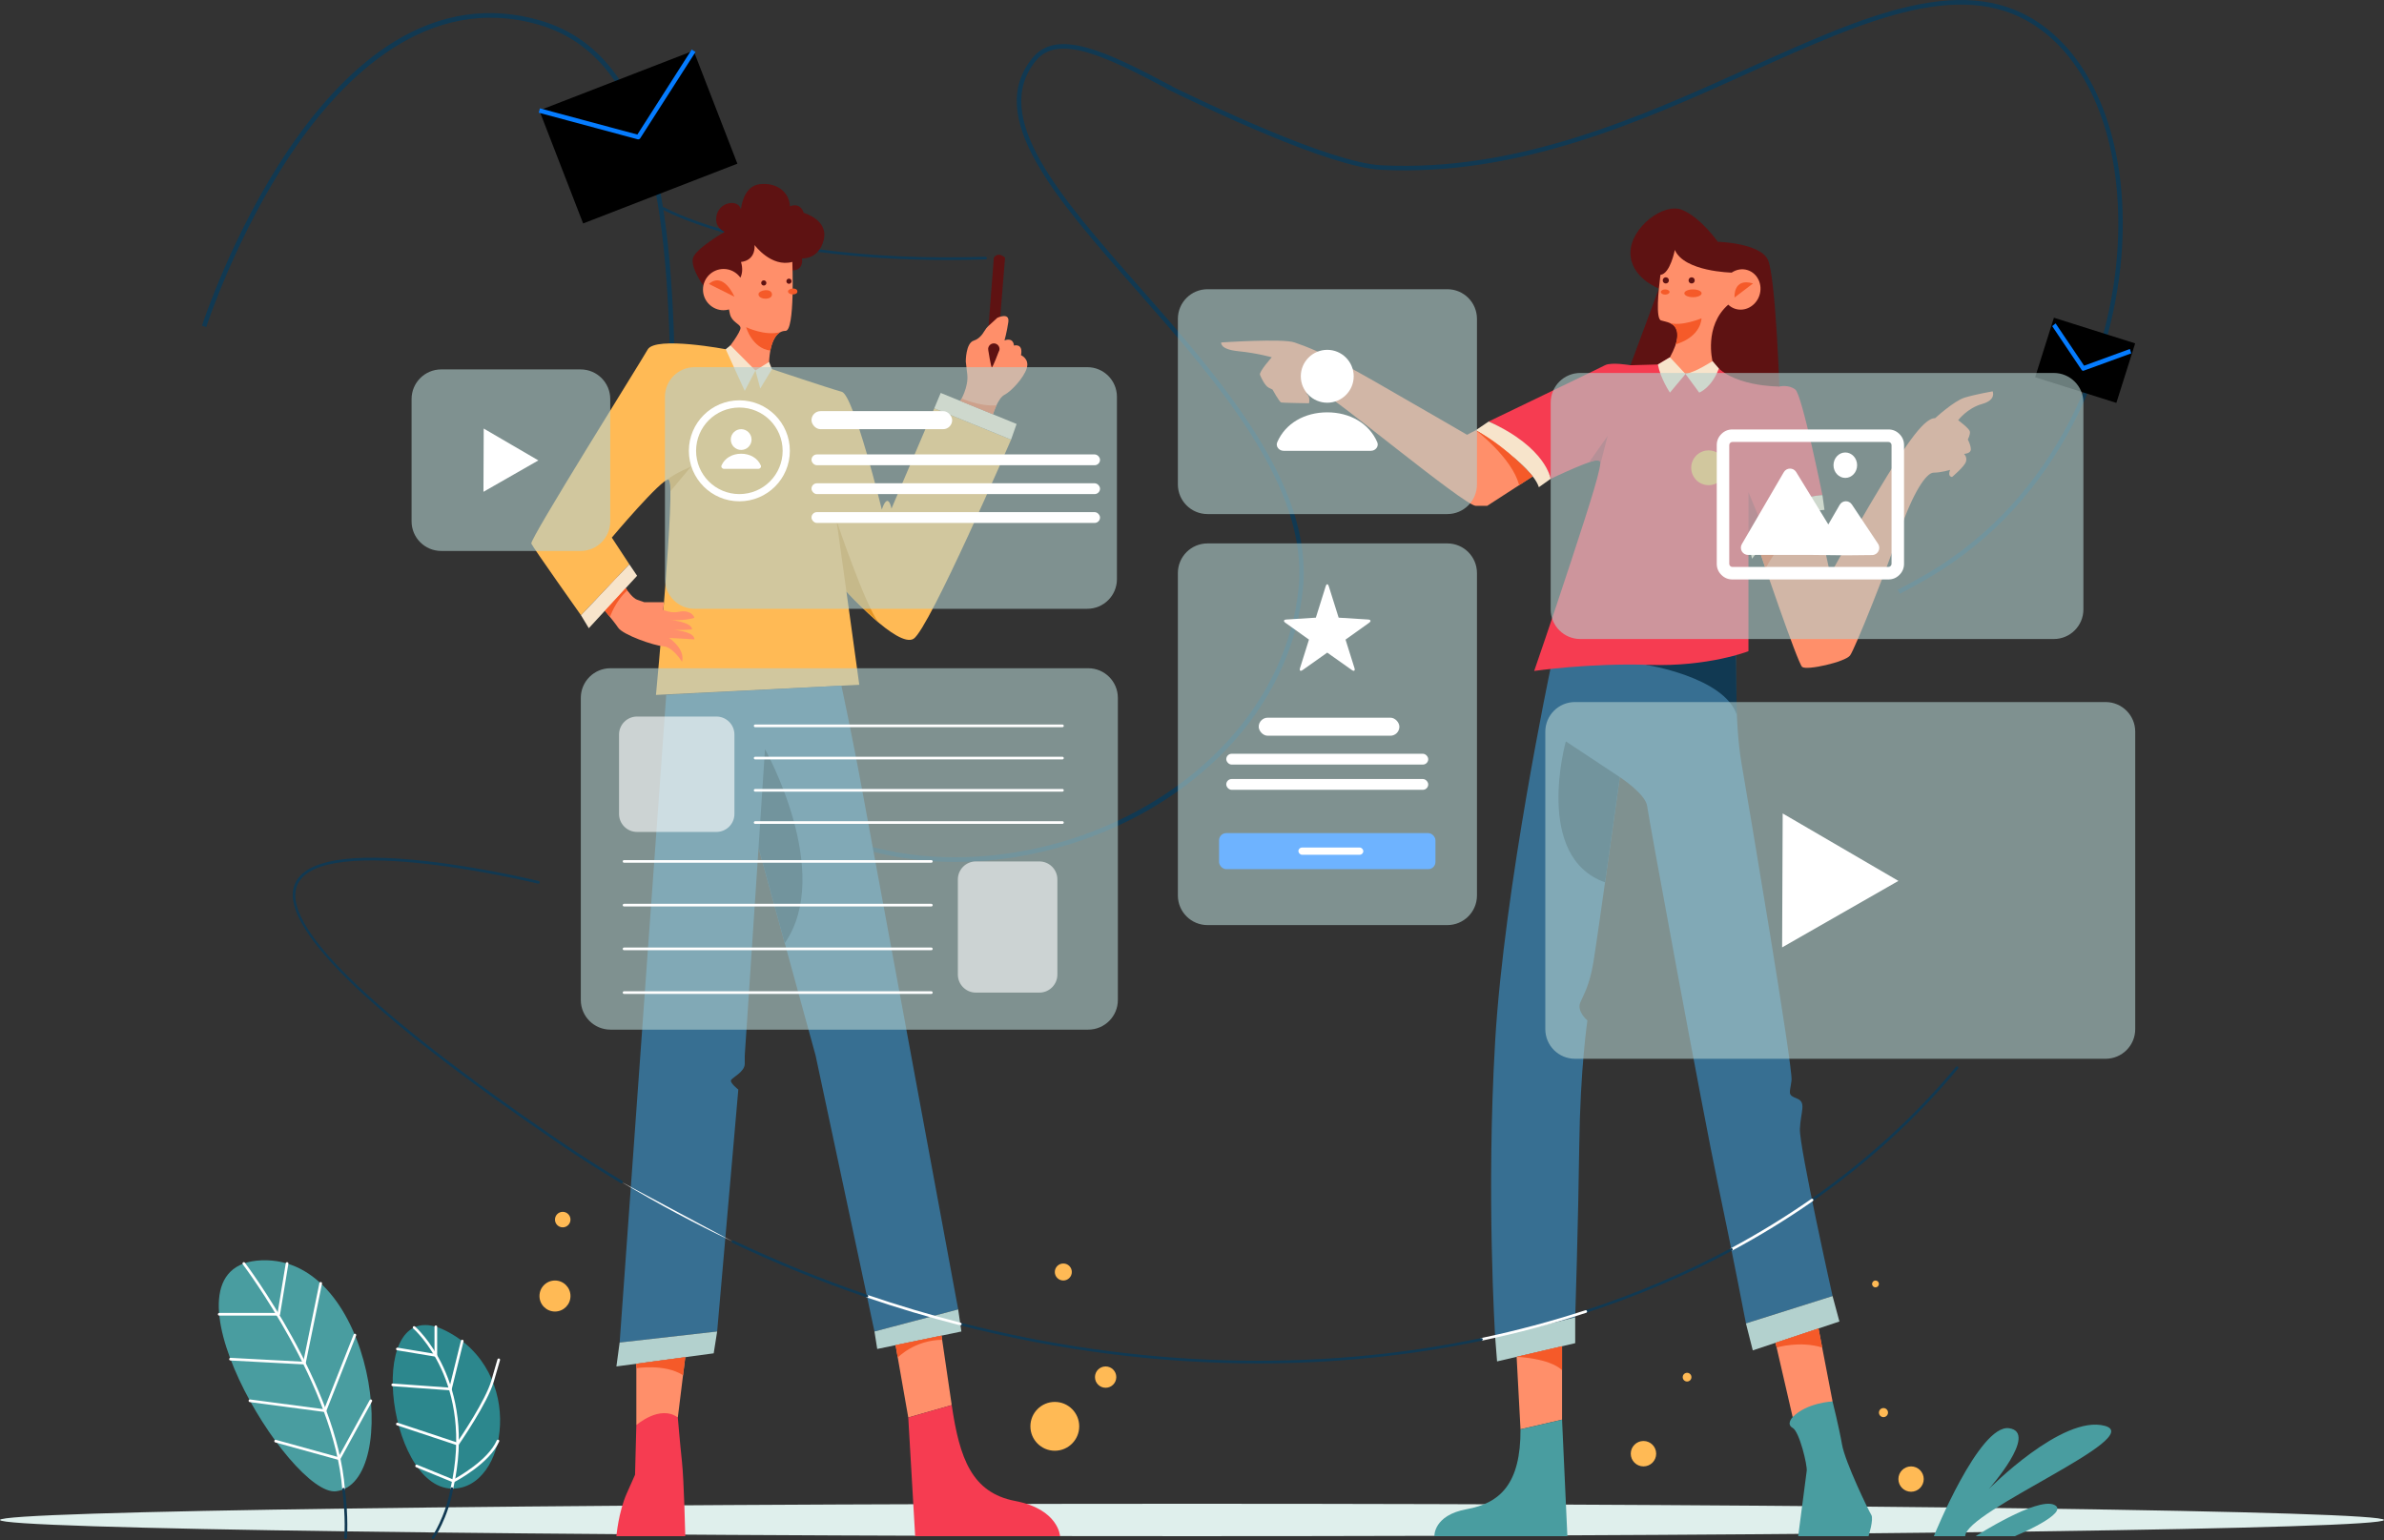 <svg width="661" height="427" viewBox="0 0 661 427" fill="none" xmlns="http://www.w3.org/2000/svg">
<rect x="0" y="0" width="661" height="427" fill="#333333" stroke="none"/>
<path d="M526.749 164.634L526.179 163.519C528.809 162.179 531.502 160.707 534.189 159.135C570.636 137.843 585.447 98.302 587.15 68.417C588.672 41.864 580.782 19.413 566.046 8.379C545.38 -7.089 517.675 5.423 485.567 19.915C455.395 33.542 421.201 48.966 383 47.087C368.321 46.361 333.411 29.481 323.447 24.627L323.998 23.5C333.862 28.303 368.616 45.121 383.057 45.835C420.945 47.714 454.988 32.333 485.029 18.775C517.493 4.121 545.536 -8.536 566.772 7.371C581.84 18.643 589.943 41.514 588.377 68.492C586.655 98.703 571.67 138.663 534.796 160.212C532.116 161.797 529.398 163.287 526.749 164.634Z" fill="#113952"/>
<path d="M265.059 239.001C258.784 239.011 252.524 238.393 246.372 237.153C228.919 233.609 213.851 224.954 202.804 212.103C197.682 206.154 193.937 197.888 191.369 186.74L192.59 186.459C195.133 197.374 198.79 205.497 203.781 211.289C229.125 240.723 268.347 241.681 296.603 232.757C332.049 221.56 356.955 194.199 360.055 163.056C362.86 134.775 337.51 105.974 315.197 80.567C292.502 54.759 272.9 32.465 286.27 16.064C293.015 7.778 306.542 14.085 324.916 23.898L324.29 25C306.454 15.475 293.353 9.306 287.21 16.859C274.51 32.465 293.785 54.39 316.105 79.772C338.618 105.372 364.132 134.386 361.27 163.212C359.648 179.526 352.346 194.894 340.153 207.676C328.799 219.575 313.85 228.661 296.942 233.978C286.632 237.266 275.881 238.96 265.059 239.001Z" fill="#113952"/>
<path d="M188.188 166.773C186.704 152.076 186.447 135.33 186.196 119.135C185.42 68.91 184.612 16.969 149.248 6.818C118.562 -1.95 95.216 21.221 80.987 42.245C65.525 65.128 57.265 90.428 57.19 90.685L56 90.296C56.081 90.046 64.392 64.57 79.954 41.543C89.116 27.985 98.967 17.909 109.231 11.584C122.125 3.643 135.696 1.633 149.574 5.615C185.896 16.024 186.679 68.434 187.462 119.116C187.712 135.286 187.969 152 189.447 166.648L188.188 166.773Z" fill="#113952"/>
<path d="M192.305 14.044L149.537 30.616L161.681 61.956L204.449 45.385L192.305 14.044Z" fill="black"/>
<path d="M176.999 38.634C176.945 38.643 176.89 38.643 176.836 38.634L149.375 31.25L149.701 30.042L176.717 37.306L191.784 13.741L192.836 14.411L177.525 38.321C177.471 38.414 177.395 38.491 177.303 38.546C177.21 38.601 177.106 38.631 176.999 38.634Z" fill="#057CFF"/>
<path d="M592.005 95.209L569.48 88.096L564.269 104.599L586.793 111.712L592.005 95.209Z" fill="black"/>
<path d="M577.626 102.824C577.532 102.823 577.44 102.799 577.357 102.752C577.274 102.705 577.203 102.638 577.149 102.556L568.996 90.426L569.95 89.672L577.844 101.394L590.538 96.765L590.915 97.978L577.814 102.753C577.755 102.788 577.692 102.812 577.626 102.824Z" fill="#057CFF"/>
<path d="M330.5 425.945C513.03 425.945 661 423.933 661 421.452C661 418.97 513.03 416.959 330.5 416.959C147.97 416.959 0 418.97 0 421.452C0 423.933 147.97 425.945 330.5 425.945Z" fill="#DFEFEC"/>
<path d="M292.462 402.255C296.2 402.255 299.23 399.225 299.23 395.487C299.23 391.749 296.2 388.718 292.462 388.718C288.724 388.718 285.693 391.749 285.693 395.487C285.693 399.225 288.724 402.255 292.462 402.255Z" fill="#FFBA55"/>
<path d="M306.552 384.795C308.184 384.795 309.508 383.472 309.508 381.839C309.508 380.207 308.184 378.883 306.552 378.883C304.919 378.883 303.596 380.207 303.596 381.839C303.596 383.472 304.919 384.795 306.552 384.795Z" fill="#FFBA55"/>
<path d="M294.821 355.053C296.123 355.053 297.178 353.998 297.178 352.695C297.178 351.393 296.123 350.338 294.821 350.338C293.518 350.338 292.463 351.393 292.463 352.695C292.463 353.998 293.518 355.053 294.821 355.053Z" fill="#FFBA55"/>
<path d="M153.876 363.657C156.251 363.657 158.176 361.731 158.176 359.357C158.176 356.982 156.251 355.057 153.876 355.057C151.501 355.057 149.576 356.982 149.576 359.357C149.576 361.731 151.501 363.657 153.876 363.657Z" fill="#FFBA55"/>
<path d="M156.025 340.314C157.212 340.314 158.175 339.352 158.175 338.164C158.175 336.977 157.212 336.014 156.025 336.014C154.838 336.014 153.875 336.977 153.875 338.164C153.875 339.352 154.838 340.314 156.025 340.314Z" fill="#FFBA55"/>
<path d="M455.678 406.599C457.624 406.599 459.201 405.021 459.201 403.076C459.201 401.13 457.624 399.552 455.678 399.552C453.732 399.552 452.154 401.13 452.154 403.076C452.154 405.021 453.732 406.599 455.678 406.599Z" fill="#FFBA55"/>
<path d="M467.768 383.064C468.437 383.064 468.978 382.523 468.978 381.855C468.978 381.186 468.437 380.645 467.768 380.645C467.1 380.645 466.559 381.186 466.559 381.855C466.559 382.523 467.1 383.064 467.768 383.064Z" fill="#FFBA55"/>
<path d="M520.005 356.958C520.53 356.958 520.956 356.532 520.956 356.007C520.956 355.482 520.53 355.057 520.005 355.057C519.48 355.057 519.055 355.482 519.055 356.007C519.055 356.532 519.48 356.958 520.005 356.958Z" fill="#FFBA55"/>
<path d="M522.221 392.937C522.916 392.937 523.48 392.373 523.48 391.678C523.48 390.983 522.916 390.42 522.221 390.42C521.526 390.42 520.963 390.983 520.963 391.678C520.963 392.373 521.526 392.937 522.221 392.937Z" fill="#FFBA55"/>
<path d="M529.872 413.626C531.813 413.626 533.385 412.053 533.385 410.113C533.385 408.173 531.813 406.6 529.872 406.6C527.932 406.6 526.359 408.173 526.359 410.113C526.359 412.053 527.932 413.626 529.872 413.626Z" fill="#FFBA55"/>
<path d="M93.195 413.491C111.642 411.228 103.883 348.267 72.532 349.455C41.182 350.642 80.371 415.065 93.195 413.491Z" fill="#499DA0"/>
<path d="M125.283 412.756C140.788 413.032 146.005 380.071 123.442 368.908C100.88 357.746 106.937 412.431 125.283 412.756Z" fill="#2C878D"/>
<path d="M95.263 413.301C95.072 413.301 94.911 413.154 94.896 412.961C92.72 384.258 67.564 350.896 67.309 350.561C67.187 350.399 67.218 350.168 67.38 350.046C67.539 349.922 67.773 349.954 67.897 350.115C68.152 350.451 93.439 383.982 95.63 412.903C95.646 413.106 95.493 413.283 95.291 413.3C95.282 413.301 95.272 413.301 95.263 413.301Z" fill="white"/>
<path d="M125.281 413.125C125.253 413.125 125.226 413.122 125.198 413.116C124.999 413.072 124.875 412.873 124.921 412.675C131.623 383.22 114.749 368.509 114.576 368.364C114.423 368.233 114.402 368.001 114.535 367.844C114.666 367.69 114.899 367.672 115.055 367.802C115.229 367.95 132.439 382.952 125.642 412.839C125.602 413.01 125.45 413.125 125.281 413.125Z" fill="white"/>
<path d="M77.283 364.785H60.779C60.575 364.785 60.41 364.62 60.41 364.417C60.41 364.213 60.575 364.048 60.779 364.048H76.97L79.234 350.279C79.266 350.077 79.449 349.942 79.658 349.975C79.859 350.008 79.996 350.198 79.962 350.398L77.647 364.476C77.617 364.654 77.463 364.785 77.283 364.785Z" fill="white"/>
<path d="M84.395 378.326C84.389 378.326 84.382 378.326 84.374 378.326L63.891 377.234C63.688 377.224 63.533 377.05 63.544 376.847C63.555 376.645 63.701 376.49 63.932 376.499L84.099 377.573L88.562 355.765C88.603 355.567 88.802 355.435 88.997 355.478C89.197 355.519 89.325 355.714 89.284 355.913L84.757 378.031C84.72 378.204 84.569 378.326 84.395 378.326Z" fill="white"/>
<path d="M90.115 391.521C90.098 391.521 90.084 391.521 90.066 391.518L69.246 388.768C69.044 388.742 68.904 388.556 68.929 388.354C68.955 388.152 69.126 388.004 69.343 388.038L89.877 390.749L98.051 370.047C98.126 369.858 98.337 369.761 98.529 369.839C98.719 369.914 98.81 370.128 98.737 370.316L90.458 391.285C90.4 391.43 90.265 391.521 90.115 391.521Z" fill="white"/>
<path d="M94.025 404.826C93.993 404.826 93.959 404.822 93.928 404.813L76.322 399.949C76.126 399.894 76.011 399.691 76.064 399.495C76.118 399.3 76.314 399.182 76.518 399.237L93.844 404.025L102.497 388.226C102.594 388.046 102.823 387.983 102.998 388.08C103.176 388.178 103.241 388.402 103.145 388.58L94.351 404.633C94.282 404.756 94.156 404.826 94.025 404.826Z" fill="white"/>
<path d="M120.845 376.178C120.824 376.178 120.805 376.177 120.784 376.174L110.121 374.405C109.921 374.373 109.784 374.183 109.818 373.981C109.852 373.779 110.045 373.644 110.242 373.677L120.476 375.374V367.877C120.476 367.674 120.641 367.509 120.845 367.509C121.048 367.509 121.213 367.674 121.213 367.877V375.808C121.213 375.916 121.166 376.019 121.083 376.09C121.015 376.149 120.93 376.178 120.845 376.178Z" fill="white"/>
<path d="M124.882 385.511C124.873 385.511 124.865 385.511 124.856 385.511L108.863 384.358C108.66 384.344 108.508 384.167 108.522 383.963C108.537 383.762 108.714 383.608 108.916 383.623L124.599 384.753L127.801 371.759C127.85 371.563 128.055 371.442 128.248 371.489C128.447 371.538 128.566 371.737 128.519 371.936L125.242 385.232C125.199 385.396 125.05 385.511 124.882 385.511Z" fill="white"/>
<path d="M126.875 400.768C126.837 400.768 126.797 400.762 126.759 400.749L110.065 395.204C109.872 395.14 109.767 394.931 109.832 394.738C109.898 394.545 110.106 394.44 110.297 394.504L126.728 399.962C127.848 398.319 134.654 388.213 136.208 382.865L137.929 376.938C137.986 376.742 138.198 376.632 138.386 376.688C138.582 376.745 138.693 376.949 138.637 377.145L136.916 383.071C135.198 388.988 127.505 400.137 127.179 400.607C127.11 400.71 126.995 400.768 126.875 400.768Z" fill="white"/>
<path d="M125.717 411.022C125.67 411.022 125.622 411.013 125.577 410.994L115.369 406.824C115.181 406.747 115.092 406.532 115.167 406.343C115.245 406.156 115.456 406.063 115.648 406.141L125.695 410.245C126.916 409.588 135.294 404.926 137.731 399.401C137.814 399.215 138.036 399.13 138.216 399.214C138.403 399.297 138.487 399.513 138.404 399.7C135.68 405.872 126.281 410.774 125.883 410.981C125.833 411.009 125.774 411.022 125.717 411.022Z" fill="white"/>
<path d="M95.823 426.745C95.813 426.745 95.801 426.745 95.791 426.744C95.589 426.726 95.44 426.546 95.456 426.344C95.461 426.29 95.928 420.795 94.892 412.985C94.865 412.783 95.007 412.599 95.209 412.571C95.421 412.543 95.596 412.687 95.623 412.888C96.669 420.785 96.195 426.353 96.19 426.409C96.172 426.601 96.012 426.745 95.823 426.745Z" fill="#113952"/>
<path d="M120.047 426.744C119.975 426.744 119.901 426.723 119.838 426.679C119.67 426.564 119.627 426.334 119.743 426.166C119.782 426.112 123.557 420.565 124.916 412.695C124.948 412.496 125.131 412.357 125.342 412.394C125.542 412.429 125.676 412.62 125.641 412.82C124.256 420.857 120.39 426.529 120.35 426.585C120.278 426.688 120.163 426.744 120.047 426.744Z" fill="#113952"/>
<path d="M429.941 185.176C429.941 185.176 417.09 246.019 414.561 288.578C412.033 331.136 414.561 370.745 414.561 370.745L436.754 365.268C436.754 365.268 437.597 338.862 437.878 317.512C438.159 296.162 440.125 282.959 440.125 282.959C440.125 282.959 437.106 280.405 438.159 277.96C439.213 275.516 440.688 273.198 441.742 267.087C442.795 260.977 449.116 215.468 449.116 215.468C449.116 215.468 456.279 220.157 456.7 223.501C457.122 226.844 472.08 308.169 476.295 328.185C480.508 348.201 484.09 366.951 484.09 366.951L508.108 359.366C508.108 359.366 498.838 317.861 499.048 313.016C499.259 308.17 500.945 305.642 498.205 304.588C495.466 303.535 496.309 303.113 496.73 299.532C497.152 295.95 484.721 222.421 482.826 211.466C480.929 200.51 481.293 181.676 481.293 181.676L429.941 185.176Z" fill="#376F92"/>
<path d="M456.273 184.33C456.273 184.33 477.959 187.64 481.548 198.183L481.289 181.676L456.273 184.33Z" fill="#113952"/>
<path d="M463.017 99.062L452.061 101.274C452.061 101.274 446.794 100.326 445.002 101.274C443.212 102.221 412.768 116.864 412.768 116.864C412.768 116.864 427.411 123.712 429.938 132.772C429.938 132.772 442.895 126.556 443.632 127.61C444.369 128.664 441.103 138.846 435.626 155.561C430.149 172.276 425.373 186.041 425.373 186.041C425.373 186.041 440.823 183.794 457.257 184.355C473.69 184.916 484.786 180.562 484.786 180.562V150.645C484.786 150.645 491.388 138.566 505.293 137.302C505.293 137.302 499.674 109.491 497.779 108.017C495.884 106.543 493.355 107.174 493.355 107.174L474.815 100.116L463.017 99.062Z" fill="#F63C51"/>
<path d="M459.953 79.997C459.953 79.997 452.062 77.048 452.062 70.096C452.062 63.143 461.226 56.085 466.388 58.192C471.55 60.299 476.291 67.041 476.291 67.041C476.291 67.041 488.09 67.356 490.196 72.097C492.303 76.837 493.356 107.176 493.356 107.176C493.356 107.176 479.346 107.28 474.816 100.117L463.017 99.064L459.669 101.065L452.061 101.275L459.953 79.997Z" fill="#5E1212"/>
<path d="M484.602 74.913C483.057 74.399 481.437 74.711 480.127 75.585C480.127 75.585 466.996 75.355 464.374 69.302C464.374 69.302 464.374 69.302 464.373 69.302C464.368 69.324 463.079 75.955 460.39 76.204C460.366 76.413 460.318 76.614 460.306 76.826C459.855 80.398 459.027 88.354 460.537 88.843C462.491 89.475 468.179 89.58 463.017 99.061C463.017 99.061 465.018 108.753 474.816 100.115C474.816 100.115 472.372 90.438 479.177 84.478C479.178 84.477 479.18 84.475 479.181 84.474C479.701 84.971 480.324 85.365 481.042 85.606C483.802 86.524 486.836 84.875 487.819 81.922C488.802 78.97 487.362 75.831 484.602 74.913Z" fill="#FF8F6A"/>
<path d="M480.928 82.493C480.928 82.493 480.453 76.92 486.055 78.591L480.928 82.493Z" fill="#F55A29"/>
<path d="M462.91 89.541C466.18 90.584 471.763 88.266 471.763 88.266C471.763 88.266 471.828 93.256 464.633 95.475C464.633 95.475 466.285 90.847 462.91 89.541Z" fill="#F55A29"/>
<path d="M469.405 82.406C470.729 82.406 471.803 81.922 471.803 81.326C471.803 80.729 470.729 80.245 469.405 80.245C468.081 80.245 467.008 80.729 467.008 81.326C467.008 81.922 468.081 82.406 469.405 82.406Z" fill="#F55A29"/>
<path d="M461.696 81.684C462.364 81.684 462.906 81.362 462.906 80.966C462.906 80.57 462.364 80.249 461.696 80.249C461.028 80.249 460.486 80.57 460.486 80.966C460.486 81.362 461.028 81.684 461.696 81.684Z" fill="#F55A29"/>
<path d="M469.034 78.601C469.507 78.601 469.89 78.218 469.89 77.745C469.89 77.272 469.507 76.889 469.034 76.889C468.561 76.889 468.178 77.272 468.178 77.745C468.178 78.218 468.561 78.601 469.034 78.601Z" fill="#5E1212"/>
<path d="M461.874 78.601C462.347 78.601 462.73 78.218 462.73 77.745C462.73 77.272 462.347 76.889 461.874 76.889C461.401 76.889 461.018 77.272 461.018 77.745C461.018 78.218 461.401 78.601 461.874 78.601Z" fill="#5E1212"/>
<path d="M463.018 99.062L467.336 103.699L463.018 108.858C463.018 108.858 460.43 105.065 459.67 101.063L463.018 99.062Z" fill="#F7E4CB"/>
<path d="M467.34 103.701L471.134 108.86C471.134 108.86 474.543 107.609 476.578 102.178L474.821 100.116C474.821 100.118 470.392 103.072 467.34 103.701Z" fill="#F7E4CB"/>
<path d="M429.938 132.773C429.938 132.773 428.78 124.135 412.768 116.866L409.186 119.289C409.186 119.289 424.672 128.77 426.673 135.09L429.938 132.773Z" fill="#F7E4CB"/>
<path d="M484.791 150.646L485.774 154.93C485.774 154.93 495.184 141.937 505.859 141.376L505.298 137.303C505.299 137.303 493.571 137.233 484.791 150.646Z" fill="#F7E4CB"/>
<path d="M503.652 141.668L507.471 159.286C507.471 159.286 514.495 146.435 520.815 135.97C527.135 125.506 533.105 115.814 536.545 115.954C536.545 115.954 541.743 111.178 544.691 110.266C547.642 109.352 552.487 108.511 552.487 108.511C552.487 108.511 553.611 110.898 549.537 112.022C545.464 113.147 542.935 116.517 542.935 116.517C542.935 116.517 545.954 118.764 546.165 119.607C546.376 120.45 545.604 121.854 545.604 121.854C545.604 121.854 546.446 123.399 546.446 124.594C546.446 125.789 544.55 125.858 544.55 125.858C544.55 125.858 545.464 126.63 545.111 127.965C544.761 129.3 541.249 132.249 541.249 132.249C541.249 132.249 539.914 132.249 540.688 130.283C540.688 130.283 538.23 131.055 536.122 131.055C534.015 131.055 530.293 136.885 526.781 147.138C523.27 157.391 514.316 179.97 512.946 181.76C511.575 183.551 500.936 185.973 499.673 184.921C498.41 183.869 487.77 152.475 487.77 152.475C487.77 152.475 493.934 144.03 503.652 141.668Z" fill="#FF8F6A"/>
<path d="M409.187 119.291L406.765 120.556C406.765 120.556 394.861 113.631 381.061 105.717C367.261 97.802 362.205 96.116 358.939 94.958C355.674 93.8 338.608 94.958 338.608 94.958C338.608 94.958 338.082 96.855 343.349 97.381C348.615 97.907 352.619 99.066 352.619 99.066C352.619 99.066 349.037 103.07 349.354 103.912C349.669 104.754 350.723 106.978 351.776 107.5C352.83 108.02 352.83 108.02 352.83 108.02C352.83 108.02 354.726 111.496 355.253 111.602C355.779 111.707 362.943 111.813 362.943 111.813C362.943 111.813 363.575 109.141 361.468 108.95C361.468 108.95 365.892 109.916 367.156 109.39C368.421 108.864 406.028 140.256 409.187 140.256C412.347 140.256 412.348 140.256 412.348 140.256L424.968 132.088C424.968 132.087 418.247 124.137 409.187 119.291Z" fill="#FF8F6A"/>
<path d="M409.186 119.289C409.186 119.289 419.306 127.002 421.198 134.521L424.965 132.084C424.966 132.084 418.456 124.451 409.186 119.289Z" fill="#F55A29"/>
<path d="M503.842 142.553C503.842 142.553 495.391 146.63 489.526 157.61L487.77 152.471C487.77 152.471 495.09 143.08 503.65 141.667L503.842 142.553Z" fill="#F55A29"/>
<path d="M443.674 128.896L445.74 120.869L440.588 128.177C440.589 128.177 444.347 126.705 443.674 128.896Z" fill="#BC3043"/>
<path d="M484.791 150.646V136.46L488.633 145.75C488.634 145.751 486.126 148.084 484.791 150.646Z" fill="#BC3043"/>
<path d="M449.112 215.469L434.153 205.566C434.153 205.566 425.125 237.596 445.02 244.652L449.112 215.469Z" fill="#113952"/>
<path d="M414.557 370.745L436.749 365.267V372.43L415.084 377.486L414.557 370.745Z" fill="#B3D1CE"/>
<path d="M484.09 366.952L485.986 374.43L510.004 366.424L508.108 359.367L484.09 366.952Z" fill="#B3D1CE"/>
<path d="M420.506 376.223L421.586 396.308L433.104 393.64V373.282L420.506 376.223Z" fill="#FF8F6A"/>
<path d="M492.295 372.326L497.046 392.934L508.107 388.58L504.209 368.355L492.295 372.326Z" fill="#FF8F6A"/>
<path d="M421.586 396.308L433.104 393.639L434.579 425.945H397.708C397.708 425.945 397.393 420.151 406.662 418.465C415.932 416.779 421.657 411.442 421.586 396.308Z" fill="#499DA0"/>
<path d="M497.042 392.938C497.042 392.938 495.146 394.87 497.042 395.922C498.939 396.974 501.15 406.35 500.94 407.826C500.729 409.301 498.576 425.945 498.576 425.945H518.075C518.075 425.945 519.585 421.204 518.847 420.046C518.11 418.888 511.578 405.403 510.735 400.558C509.892 395.713 508.101 388.583 508.101 388.583C508.101 388.583 500.94 388.9 497.042 392.938Z" fill="#499DA0"/>
<path d="M473.736 134.526C476.398 134.526 478.556 132.368 478.556 129.706C478.556 127.044 476.398 124.885 473.736 124.885C471.074 124.885 468.916 127.044 468.916 129.706C468.916 132.368 471.074 134.526 473.736 134.526Z" fill="#FFBA55"/>
<path d="M492.295 372.326L492.598 373.641C492.598 373.641 498.978 371.693 505.229 373.641L504.21 368.355L492.295 372.326Z" fill="#F55A29"/>
<path d="M420.506 376.222C420.506 376.222 429.521 376.537 433.104 379.909V373.282L420.506 376.222Z" fill="#F55A29"/>
<path d="M583.595 395.351C571.852 392.161 551.409 412.894 551.409 412.894C551.409 412.894 565.327 397.236 557.063 396.014C548.799 394.793 536.186 425.943 536.186 425.943H544.884C544.886 418.983 595.34 398.54 583.595 395.351Z" fill="#499DA0"/>
<path d="M569.53 417.241C564.746 415.066 547.783 425.94 547.783 425.94H558.657C558.657 425.941 574.314 419.416 569.53 417.241Z" fill="#499DA0"/>
<path d="M200.551 64.461C200.518 64.461 200.483 64.456 200.449 64.446C189.297 61.23 183.841 58.16 183.787 58.13C183.61 58.03 183.55 57.804 183.65 57.628C183.749 57.449 183.976 57.389 184.152 57.489C184.205 57.52 189.596 60.55 200.652 63.737C200.848 63.793 200.96 63.998 200.904 64.194C200.858 64.356 200.711 64.461 200.551 64.461Z" fill="#113952"/>
<path d="M262.761 72.098C250.128 72.098 238.122 71.346 226.953 69.853C226.751 69.827 226.611 69.641 226.636 69.439C226.661 69.237 226.836 69.087 227.05 69.124C241.24 71.02 256.788 71.719 273.259 71.193C273.458 71.205 273.631 71.346 273.639 71.549C273.645 71.753 273.486 71.922 273.282 71.93C269.732 72.042 266.222 72.098 262.761 72.098Z" fill="#113952"/>
<path d="M274.104 90.336L275.552 71.455C275.552 71.455 276.594 69.6 278.669 71.455L277.132 90.336H274.104Z" fill="#5E1212"/>
<path d="M201.68 96.91C201.68 96.91 181.751 93.094 179.582 96.91C177.414 100.727 146.805 149.574 147.315 150.722C147.825 151.869 161.089 170.596 161.089 170.596L174.494 156.461L169.634 149.064C169.634 149.064 183.408 132.688 185.449 132.906C187.489 133.122 181.878 192.682 181.878 192.682L238.249 189.876L234.678 163.987C234.678 163.987 248.962 179.801 253.299 177.122C257.635 174.443 280.336 121.9 280.336 121.9L259.037 113.227L247.176 141.03C247.176 141.03 246.283 136.056 244.497 141.285C244.497 141.285 236.718 109.529 233.401 108.636C230.085 107.743 213.192 102.075 213.192 102.075L201.68 96.91Z" fill="#FFBA55"/>
<path d="M195.023 79.174C195.023 79.174 191.38 74.23 192.145 71.553C192.909 68.874 200.945 64.284 200.945 64.284C200.945 64.284 197.788 63.136 198.745 59.5C199.701 55.865 204.77 55.196 205.441 58.065C205.441 58.065 205.92 51.642 210.606 51.076C215.293 50.508 218.831 53.187 219.023 57.204C219.023 57.204 221.796 55.865 222.848 59.021C222.848 59.021 229.736 60.934 228.396 66.482C227.057 72.03 222.371 71.647 222.371 71.647C222.371 71.647 222.965 74.889 219.751 74.991L195.023 79.174Z" fill="#5E1212"/>
<path d="M219.687 72.624C213.825 74.229 209.22 67.949 209.22 67.949C209.429 72.484 205.452 72.624 205.452 72.624C206.022 74.533 205.774 75.96 205.288 76.989C204.251 75.535 202.559 74.578 200.636 74.578C197.475 74.578 194.914 77.141 194.914 80.3C194.914 83.461 197.477 86.022 200.636 86.022C201.152 86.022 201.641 85.932 202.116 85.804C202.192 86.218 202.278 86.641 202.381 87.069C202.939 89.372 205.102 89.719 205.312 90.836C205.521 91.953 201.684 96.908 201.684 96.908C206.499 105.421 213.198 102.071 213.198 102.071C213.198 95.023 215.152 91.743 217.805 91.743C220.454 91.744 219.687 72.624 219.687 72.624Z" fill="#FF8F6A"/>
<path d="M203.623 82.265C203.623 82.265 200.658 75.187 196.545 78.725L203.623 82.265Z" fill="#F55A29"/>
<path d="M216.418 92.081C212.101 93.265 206.873 90.715 206.873 90.715C206.873 90.715 208.51 96.565 213.59 97.212C213.59 97.212 214.175 93.202 216.418 92.081Z" fill="#F55A29"/>
<path d="M210.306 81.547C210.235 83.171 214.227 83.316 214.037 81.547C213.844 79.777 210.353 80.447 210.306 81.547Z" fill="#F55A29"/>
<path d="M218.493 80.756C218.444 81.883 221.213 81.984 221.08 80.756C220.948 79.529 218.525 79.994 218.493 80.756Z" fill="#F55A29"/>
<path d="M211.77 79.173C212.167 79.173 212.489 78.851 212.489 78.454C212.489 78.056 212.167 77.734 211.77 77.734C211.373 77.734 211.051 78.056 211.051 78.454C211.051 78.851 211.373 79.173 211.77 79.173Z" fill="#5E1212"/>
<path d="M218.754 78.694C219.151 78.694 219.473 78.372 219.473 77.975C219.473 77.578 219.151 77.256 218.754 77.256C218.357 77.256 218.035 77.578 218.035 77.975C218.035 78.372 218.357 78.694 218.754 78.694Z" fill="#5E1212"/>
<path d="M171.383 159.743C171.383 159.743 174.581 165.55 176.61 166.266C178.639 166.982 178.639 166.982 178.639 166.982H184.088L183.913 169.132C183.913 169.132 186.238 170.126 188.148 169.648C190.058 169.171 192.127 169.807 192.525 171.319C192.525 171.319 189.262 172.354 185.204 171.797C185.204 171.797 191.809 172.354 191.888 174.502C191.888 174.502 188.387 174.9 185.045 174.502C185.045 174.502 192.604 174.741 192.525 177.287C192.525 177.287 187.772 176.97 185.522 176.889C185.522 176.889 190.058 179.913 189.103 183.494C189.103 183.494 186.557 179.356 183.931 179.197C181.305 179.038 172.681 176.014 171.383 174.025C170.085 172.035 165.232 166.422 165.232 166.422L171.383 159.743Z" fill="#FF8F6A"/>
<path d="M201.211 96.823L202.533 95.769L209.459 102.723L206.492 108.379L201.211 96.823Z" fill="#F7E4CB"/>
<path d="M209.459 102.724L210.797 107.71L214.043 102.358L213.239 100.351L209.459 102.724Z" fill="#F7E4CB"/>
<path d="M174.495 156.459L176.649 159.647L163.257 174.187L161.09 170.594L174.495 156.459Z" fill="#F7E4CB"/>
<path d="M259.039 113.224L280.338 121.897L281.868 117.56L260.825 108.951L259.039 113.224Z" fill="#F7E4CB"/>
<path d="M266.266 111.156C266.266 111.156 268.606 107.365 268.19 103.798C267.775 100.229 267.775 100.229 267.775 100.229C267.775 100.229 267.748 95.138 269.995 94.442C271.439 93.994 272.381 92.743 272.867 91.907C273.205 91.328 273.611 90.792 274.107 90.338L276.532 88.116C276.532 88.116 279.989 86.464 279.572 89.304C279.157 92.143 278.511 94.402 278.511 94.402C278.511 94.402 280.864 93.321 281.144 95.817C281.144 95.817 283.756 95.068 283.09 98.481C283.09 98.481 285.503 99.48 284.671 102.143C283.838 104.807 280.343 108.552 278.511 109.468C276.679 110.385 275.299 114.851 275.299 114.851L266.266 111.156Z" fill="#FF8F6A"/>
<path d="M234.68 163.984L231.938 144.344C231.938 144.344 239.833 167.773 243.585 172.606C243.586 172.605 236.131 165.738 234.68 163.984Z" fill="#E49524"/>
<path d="M184.723 133.17C187.552 130.951 191.569 129.421 191.569 129.421L185.891 136.213C185.891 136.212 186.159 132.074 184.723 133.17Z" fill="#E49524"/>
<path d="M184.727 192.679L171.807 372.251L198.844 369.191L204.71 302.107C204.71 302.107 202.415 300.321 202.67 299.556C202.924 298.791 206.495 297.26 206.495 294.964C206.495 292.668 206.495 292.668 206.495 292.668L210.32 235.022L226.135 292.668L242.459 369.191L265.671 363.069C265.671 363.069 242.459 237.829 239.399 220.993C236.338 204.159 233.289 190.121 233.289 190.121L184.727 192.679Z" fill="#376F92"/>
<path d="M210.32 235.019L212.106 207.726C212.106 207.726 231.234 241.837 217.588 261.513L210.32 235.019Z" fill="#113952"/>
<path d="M171.803 372.25L198.841 369.189L197.884 375.247L170.91 378.881L171.803 372.25Z" fill="#B3D1CE"/>
<path d="M242.459 369.191L243.224 374.038L266.563 369.191L265.671 363.068L242.459 369.191Z" fill="#B3D1CE"/>
<path d="M248.312 372.979L251.83 393.039L263.882 389.595L261.058 370.332L248.312 372.979Z" fill="#FF8F6A"/>
<path d="M176.436 378.139V395.145L187.937 393.04L190.003 376.311L176.436 378.139Z" fill="#FF8F6A"/>
<path d="M251.83 393.038L253.743 425.942H293.917C293.917 425.942 293.534 418.481 281.483 416.185C269.432 413.889 266.046 404.343 263.883 389.594L251.83 393.038Z" fill="#F63C51"/>
<path d="M176.435 395.142C176.435 395.142 182.963 389.402 187.936 393.038C187.936 393.038 188.509 399.925 189.084 405.282C189.657 410.638 190.003 425.943 190.003 425.943H170.91C170.91 425.943 171.483 419.247 173.779 414.082C176.075 408.917 176.075 408.917 176.075 408.917L176.435 395.142Z" fill="#F63C51"/>
<path d="M266.647 110.461C266.647 110.461 271.516 112.744 276.277 112.379L275.299 114.851L266.266 111.155L266.647 110.461Z" fill="#F55A29"/>
<path d="M169.123 171.058C169.123 171.058 170.647 166.584 173.934 163.712L173.479 163.085L167.713 169.346L169.123 171.058Z" fill="#F55A29"/>
<path d="M176.436 379.362C176.436 379.362 184.393 378.074 189.385 381.316L190.004 376.311L176.436 378.139V379.362Z" fill="#F55A29"/>
<path d="M248.312 372.979L248.915 376.42C248.915 376.42 253.504 371.578 261.227 371.499L261.056 370.332L248.312 372.979Z" fill="#F55A29"/>
<path d="M277.108 97.069H277.08C277.098 96.977 277.136 96.891 277.136 96.792C277.136 95.92 276.429 95.214 275.557 95.214C274.684 95.214 273.979 95.921 273.979 96.792C273.979 96.891 274.017 96.977 274.035 97.069H274.006C274.006 97.069 274.752 101.857 275.01 101.857C275.277 101.857 276.865 97.625 276.865 97.625C276.951 97.491 277.013 97.349 277.055 97.192L277.108 97.069Z" fill="#5E1212"/>
<path opacity="0.6" d="M569.441 177.185H438.165C433.629 177.185 429.951 173.507 429.951 168.971V111.626C429.951 107.091 433.629 103.413 438.165 103.413H569.441C573.977 103.413 577.655 107.091 577.655 111.626V168.971C577.655 173.507 573.979 177.185 569.441 177.185Z" fill="#B3D1CE"/>
<g clip-path="url(#clip0_1810_2156)">
<path d="M526.65 120.35C525.803 119.502 524.785 119.078 523.595 119.078H480.327C479.137 119.078 478.119 119.502 477.271 120.35C476.423 121.198 476 122.218 476 123.41V156.335C476 157.526 476.423 158.546 477.271 159.395C478.119 160.243 479.137 160.667 480.327 160.667H523.595C524.785 160.667 525.803 160.243 526.651 159.395C527.498 158.546 527.922 157.527 527.922 156.335V123.41C527.922 122.218 527.498 121.198 526.65 120.35ZM524.46 156.335C524.46 156.57 524.375 156.772 524.203 156.944C524.032 157.115 523.829 157.201 523.595 157.201H480.327C480.093 157.201 479.89 157.115 479.718 156.944C479.547 156.772 479.462 156.57 479.462 156.335V123.409C479.462 123.175 479.547 122.972 479.718 122.8C479.89 122.629 480.093 122.543 480.327 122.543H523.595C523.829 122.543 524.032 122.629 524.203 122.8C524.374 122.972 524.46 123.175 524.46 123.409V156.335Z" fill="white"/>
<path fill-rule="evenodd" clip-rule="evenodd" d="M511.64 132.515C513.449 132.515 514.915 130.936 514.915 128.988C514.915 127.04 513.449 125.461 511.64 125.461C509.832 125.461 508.366 127.04 508.366 128.988C508.366 130.936 509.832 132.515 511.64 132.515ZM502.581 153.87H484.685C483.141 153.87 482.179 152.196 482.957 150.862L494.587 130.923C495.348 129.62 497.221 129.596 498.013 130.88C500.116 134.287 503.759 140.201 506.931 145.413L510.084 139.975C510.825 138.698 512.637 138.646 513.457 139.877L520.715 150.779C521.599 152.105 520.673 153.886 519.091 153.902L512.04 153.976L502.581 153.87Z" fill="white"/>
</g>
<path opacity="0.6" d="M401.297 142.538H334.798C330.262 142.538 326.584 138.86 326.584 134.324V88.409C326.584 83.873 330.262 80.195 334.798 80.195H401.297C405.832 80.195 409.51 83.873 409.51 88.409V134.324C409.51 138.86 405.834 142.538 401.297 142.538Z" fill="#B3D1CE"/>
<path fill-rule="evenodd" clip-rule="evenodd" d="M368 97C363.958 97 360.667 100.289 360.667 104.333C360.667 108.377 363.958 111.666 368 111.666C372.045 111.666 375.334 108.377 375.334 104.333C375.334 100.289 372.045 97 368 97ZM354.131 122.621C353.639 123.761 354.601 125 355.903 125H380.097C381.399 125 382.361 123.761 381.869 122.621C379.591 117.352 374.237 114.333 367.999 114.333C361.763 114.333 356.409 117.352 354.131 122.621Z" fill="white"/>
<path opacity="0.6" d="M301.472 168.802H192.581C188.045 168.802 184.367 165.124 184.367 160.588V110.021C184.367 105.485 188.045 101.807 192.581 101.807H301.472C306.008 101.807 309.686 105.485 309.686 110.021V160.588C309.687 165.124 306.009 168.802 301.472 168.802Z" fill="#B3D1CE"/>
<rect x="225" y="126" width="80" height="3" rx="1.5" fill="white"/>
<rect x="225" y="134" width="80" height="3" rx="1.5" fill="white"/>
<rect x="225" y="142" width="80" height="3" rx="1.5" fill="white"/>
<rect x="225" y="114" width="39" height="5" rx="2.5" fill="white"/>
<path d="M218 125C218 132.179 212.18 138 205 138C197.82 138 192 132.179 192 125C192 117.82 197.82 112 205 112C212.18 112 218 117.82 218 125Z" fill="#D1C89E" stroke="white" stroke-width="2"/>
<path fill-rule="evenodd" clip-rule="evenodd" d="M205.499 119C203.911 119 202.618 120.292 202.618 121.881C202.618 123.469 203.911 124.762 205.499 124.762C207.088 124.762 208.38 123.469 208.38 121.881C208.38 120.292 207.088 119 205.499 119ZM200.051 129.065C199.858 129.512 200.236 129.999 200.748 129.999H210.252C210.764 129.999 211.142 129.512 210.949 129.065C210.053 126.995 207.95 125.809 205.5 125.809C203.05 125.809 200.947 126.995 200.051 129.065Z" fill="white"/>
<path opacity="0.6" d="M401.297 256.505H334.798C330.262 256.505 326.584 252.827 326.584 248.291V158.892C326.584 154.356 330.262 150.678 334.798 150.678H401.297C405.832 150.678 409.51 154.356 409.51 158.892V248.291C409.51 252.827 405.834 256.505 401.297 256.505Z" fill="#B3D1CE"/>
<rect x="338" y="231" width="60" height="10" rx="2" fill="#6EB3FF"/>
<rect x="360" y="235" width="18" height="2" rx="1" fill="white"/>
<rect x="340" y="209" width="56" height="3" rx="1.5" fill="white"/>
<rect x="340" y="216" width="56" height="3" rx="1.5" fill="white"/>
<rect x="349" y="199" width="39" height="5" rx="2.5" fill="white"/>
<path fill-rule="evenodd" clip-rule="evenodd" d="M368.433 162.572C368.193 161.808 367.806 161.81 367.567 162.572L364.84 171.263L356.684 171.774C355.888 171.823 355.769 172.24 356.42 172.704L362.93 177.347L360.459 185.221C360.22 185.985 360.554 186.227 361.205 185.766L368 180.954L374.795 185.766C375.444 186.226 375.78 185.983 375.541 185.221L373.07 177.347L379.581 172.704C380.23 172.24 380.112 171.823 379.316 171.774L371.16 171.263L368.433 162.572Z" fill="white"/>
<mask id="mask0_1810_2156" style="mask-type:luminance" maskUnits="userSpaceOnUse" x="356" y="161" width="24" height="25">
<path fill-rule="evenodd" clip-rule="evenodd" d="M368.433 162.572C368.193 161.808 367.806 161.81 367.567 162.572L364.84 171.263L356.684 171.774C355.888 171.823 355.769 172.24 356.42 172.704L362.93 177.347L360.459 185.221C360.22 185.985 360.554 186.227 361.205 185.766L368 180.954L374.795 185.766C375.444 186.226 375.78 185.983 375.541 185.221L373.07 177.347L379.581 172.704C380.23 172.24 380.112 171.823 379.316 171.774L371.16 171.263L368.433 162.572Z" fill="white"/>
</mask>
<g mask="url(#mask0_1810_2156)">
</g>
<path opacity="0.6" d="M301.73 285.491H169.253C164.717 285.491 161.039 281.813 161.039 277.278V193.503C161.039 188.967 164.717 185.289 169.253 185.289H301.73C306.266 185.289 309.944 188.967 309.944 193.503V277.278C309.945 281.813 306.267 285.491 301.73 285.491Z" fill="#B3D1CE"/>
<path opacity="0.6" d="M583.81 293.573H436.675C432.139 293.573 428.461 289.895 428.461 285.359V202.877C428.461 198.341 432.139 194.663 436.675 194.663H583.81C588.346 194.663 592.024 198.341 592.024 202.877V285.359C592.025 289.897 588.347 293.573 583.81 293.573Z" fill="#B3D1CE"/>
<path opacity="0.6" d="M160.986 152.765H122.331C117.795 152.765 114.117 149.087 114.117 144.551V110.645C114.117 106.11 117.795 102.432 122.331 102.432H160.986C165.522 102.432 169.2 106.11 169.2 110.645V144.551C169.2 149.087 165.523 152.765 160.986 152.765Z" fill="#B3D1CE"/>
<path d="M494.198 244.119L494.276 225.549L510.319 234.9L526.362 244.252L510.242 253.47L494.121 262.689L494.198 244.119Z" fill="white"/>
<path d="M134.082 127.598L134.117 118.828L141.694 123.245L149.27 127.661L141.657 132.014L134.045 136.367L134.082 127.598Z" fill="white"/>
<path opacity="0.6" d="M198.632 230.678H176.635C173.873 230.678 171.635 228.44 171.635 225.678V203.681C171.635 200.919 173.873 198.681 176.635 198.681H198.632C201.394 198.681 203.632 200.919 203.632 203.681V225.678C203.632 228.44 201.394 230.678 198.632 230.678Z" fill="white"/>
<path opacity="0.6" d="M288.174 275.226H270.582C267.82 275.226 265.582 272.987 265.582 270.226V243.853C265.582 241.092 267.82 238.853 270.582 238.853H288.174C290.935 238.853 293.174 241.092 293.174 243.853V270.226C293.174 272.987 290.935 275.226 288.174 275.226Z" fill="white"/>
<path d="M294.581 201.631H209.376C209.173 201.631 209.008 201.466 209.008 201.262C209.008 201.059 209.173 200.894 209.376 200.894H294.581C294.784 200.894 294.949 201.059 294.949 201.262C294.949 201.466 294.784 201.631 294.581 201.631Z" fill="white"/>
<path d="M294.581 210.567H209.376C209.173 210.567 209.008 210.402 209.008 210.199C209.008 209.996 209.173 209.831 209.376 209.831H294.581C294.784 209.831 294.949 209.996 294.949 210.199C294.949 210.402 294.784 210.567 294.581 210.567Z" fill="white"/>
<path d="M294.581 219.501H209.376C209.173 219.501 209.008 219.336 209.008 219.133C209.008 218.93 209.173 218.765 209.376 218.765H294.581C294.784 218.765 294.949 218.93 294.949 219.133C294.949 219.336 294.784 219.501 294.581 219.501Z" fill="white"/>
<path d="M294.581 228.438H209.376C209.173 228.438 209.008 228.273 209.008 228.07C209.008 227.866 209.173 227.701 209.376 227.701H294.581C294.784 227.701 294.949 227.866 294.949 228.07C294.949 228.273 294.784 228.438 294.581 228.438Z" fill="white"/>
<path d="M258.23 239.219H173.027C172.823 239.219 172.658 239.054 172.658 238.851C172.658 238.648 172.823 238.483 173.027 238.483H258.23C258.433 238.483 258.598 238.648 258.598 238.851C258.598 239.054 258.433 239.219 258.23 239.219Z" fill="white"/>
<path d="M258.23 251.344H173.027C172.823 251.344 172.658 251.179 172.658 250.976C172.658 250.772 172.823 250.607 173.027 250.607H258.23C258.433 250.607 258.598 250.772 258.598 250.976C258.598 251.179 258.433 251.344 258.23 251.344Z" fill="white"/>
<path d="M258.23 263.467H173.027C172.823 263.467 172.658 263.302 172.658 263.099C172.658 262.896 172.823 262.731 173.027 262.731H258.23C258.433 262.731 258.598 262.896 258.598 263.099C258.598 263.302 258.433 263.467 258.23 263.467Z" fill="white"/>
<path d="M258.23 275.592H173.027C172.823 275.592 172.658 275.427 172.658 275.224C172.658 275.02 172.823 274.855 173.027 274.855H258.23C258.433 274.855 258.598 275.02 258.598 275.224C258.598 275.427 258.433 275.592 258.23 275.592Z" fill="white"/>
<path d="M502.413 333.109C502.297 333.109 502.183 333.054 502.111 332.951C501.995 332.785 502.036 332.555 502.202 332.438C517.416 321.83 530.917 309.506 542.33 295.811C542.461 295.656 542.694 295.634 542.85 295.764C543.006 295.893 543.027 296.126 542.897 296.282C531.441 310.028 517.89 322.396 502.622 333.043C502.561 333.088 502.487 333.109 502.413 333.109Z" fill="#113952"/>
<path d="M480.058 346.825C479.927 346.825 479.8 346.754 479.733 346.63C479.638 346.451 479.703 346.228 479.884 346.132C487.644 341.965 495.155 337.359 502.209 332.441C502.373 332.326 502.606 332.365 502.722 332.533C502.838 332.699 502.797 332.929 502.631 333.045C495.553 337.979 488.019 342.6 480.234 346.781C480.178 346.81 480.117 346.825 480.058 346.825Z" fill="white"/>
<path d="M439.672 364.025C439.518 364.025 439.373 363.926 439.323 363.772C439.26 363.579 439.364 363.371 439.557 363.307C453.708 358.679 467.274 352.901 479.878 346.133C480.053 346.037 480.279 346.103 480.377 346.283C480.472 346.463 480.407 346.685 480.226 346.781C467.584 353.569 453.978 359.366 439.787 364.007C439.749 364.019 439.709 364.025 439.672 364.025Z" fill="#113952"/>
<path d="M410.754 371.746C410.583 371.746 410.429 371.626 410.392 371.453C410.351 371.254 410.479 371.058 410.677 371.016C420.518 368.952 430.234 366.357 439.562 363.306C439.764 363.245 439.965 363.349 440.026 363.542C440.09 363.735 439.985 363.943 439.792 364.006C430.439 367.066 420.694 369.667 410.83 371.737C410.804 371.744 410.779 371.746 410.754 371.746Z" fill="white"/>
<path d="M348.898 378.038C321.507 378.038 293.609 374.506 266.169 367.466C265.972 367.416 265.854 367.216 265.904 367.018C265.954 366.821 266.152 366.705 266.354 366.753C314.817 379.186 364.722 380.658 410.674 371.016C410.88 370.971 411.069 371.103 411.112 371.301C411.153 371.5 411.025 371.696 410.827 371.737C390.787 375.941 369.991 378.038 348.898 378.038Z" fill="#113952"/>
<path d="M266.258 367.48C266.227 367.48 266.197 367.477 266.167 367.468C257.493 365.243 248.772 362.639 240.245 359.73C240.053 359.664 239.95 359.454 240.016 359.263C240.081 359.071 240.284 358.971 240.483 359.033C248.992 361.937 257.695 364.535 266.351 366.756C266.548 366.806 266.666 367.007 266.616 367.204C266.572 367.369 266.423 367.48 266.258 367.48Z" fill="white"/>
<path d="M240.368 359.748C240.33 359.748 240.289 359.742 240.249 359.728C227.654 355.428 215.137 350.342 203.042 344.608C202.859 344.521 202.78 344.301 202.868 344.117C202.954 343.933 203.173 343.858 203.359 343.942C215.426 349.664 227.919 354.74 240.488 359.03C240.681 359.096 240.782 359.305 240.716 359.497C240.664 359.652 240.521 359.748 240.368 359.748Z" fill="#113952"/>
<path d="M172.34 327.752C182.477 333.832 192.78 339.336 203.198 344.276L172.34 327.752Z" fill="white"/>
<path d="M172.339 328.121C172.274 328.121 172.209 328.105 172.148 328.068C166.037 324.403 159.952 320.503 154.06 316.477C101.093 280.291 76.788 256.229 81.825 244.956C84.726 238.462 97.003 236.387 118.312 238.789C134.078 240.566 149.205 244.258 149.355 244.295C149.552 244.343 149.673 244.542 149.626 244.74C149.577 244.937 149.373 245.059 149.18 245.009C148.58 244.862 89.116 230.444 82.497 245.255C77.628 256.155 101.845 279.914 154.474 315.867C160.355 319.885 166.428 323.777 172.529 327.435C172.703 327.539 172.759 327.766 172.655 327.94C172.586 328.056 172.464 328.121 172.339 328.121Z" fill="#113952"/>
<defs>
<clipPath id="clip0_1810_2156">
<rect width="52" height="42" fill="white" transform="translate(476 119)"/>
</clipPath>
</defs>
</svg>
